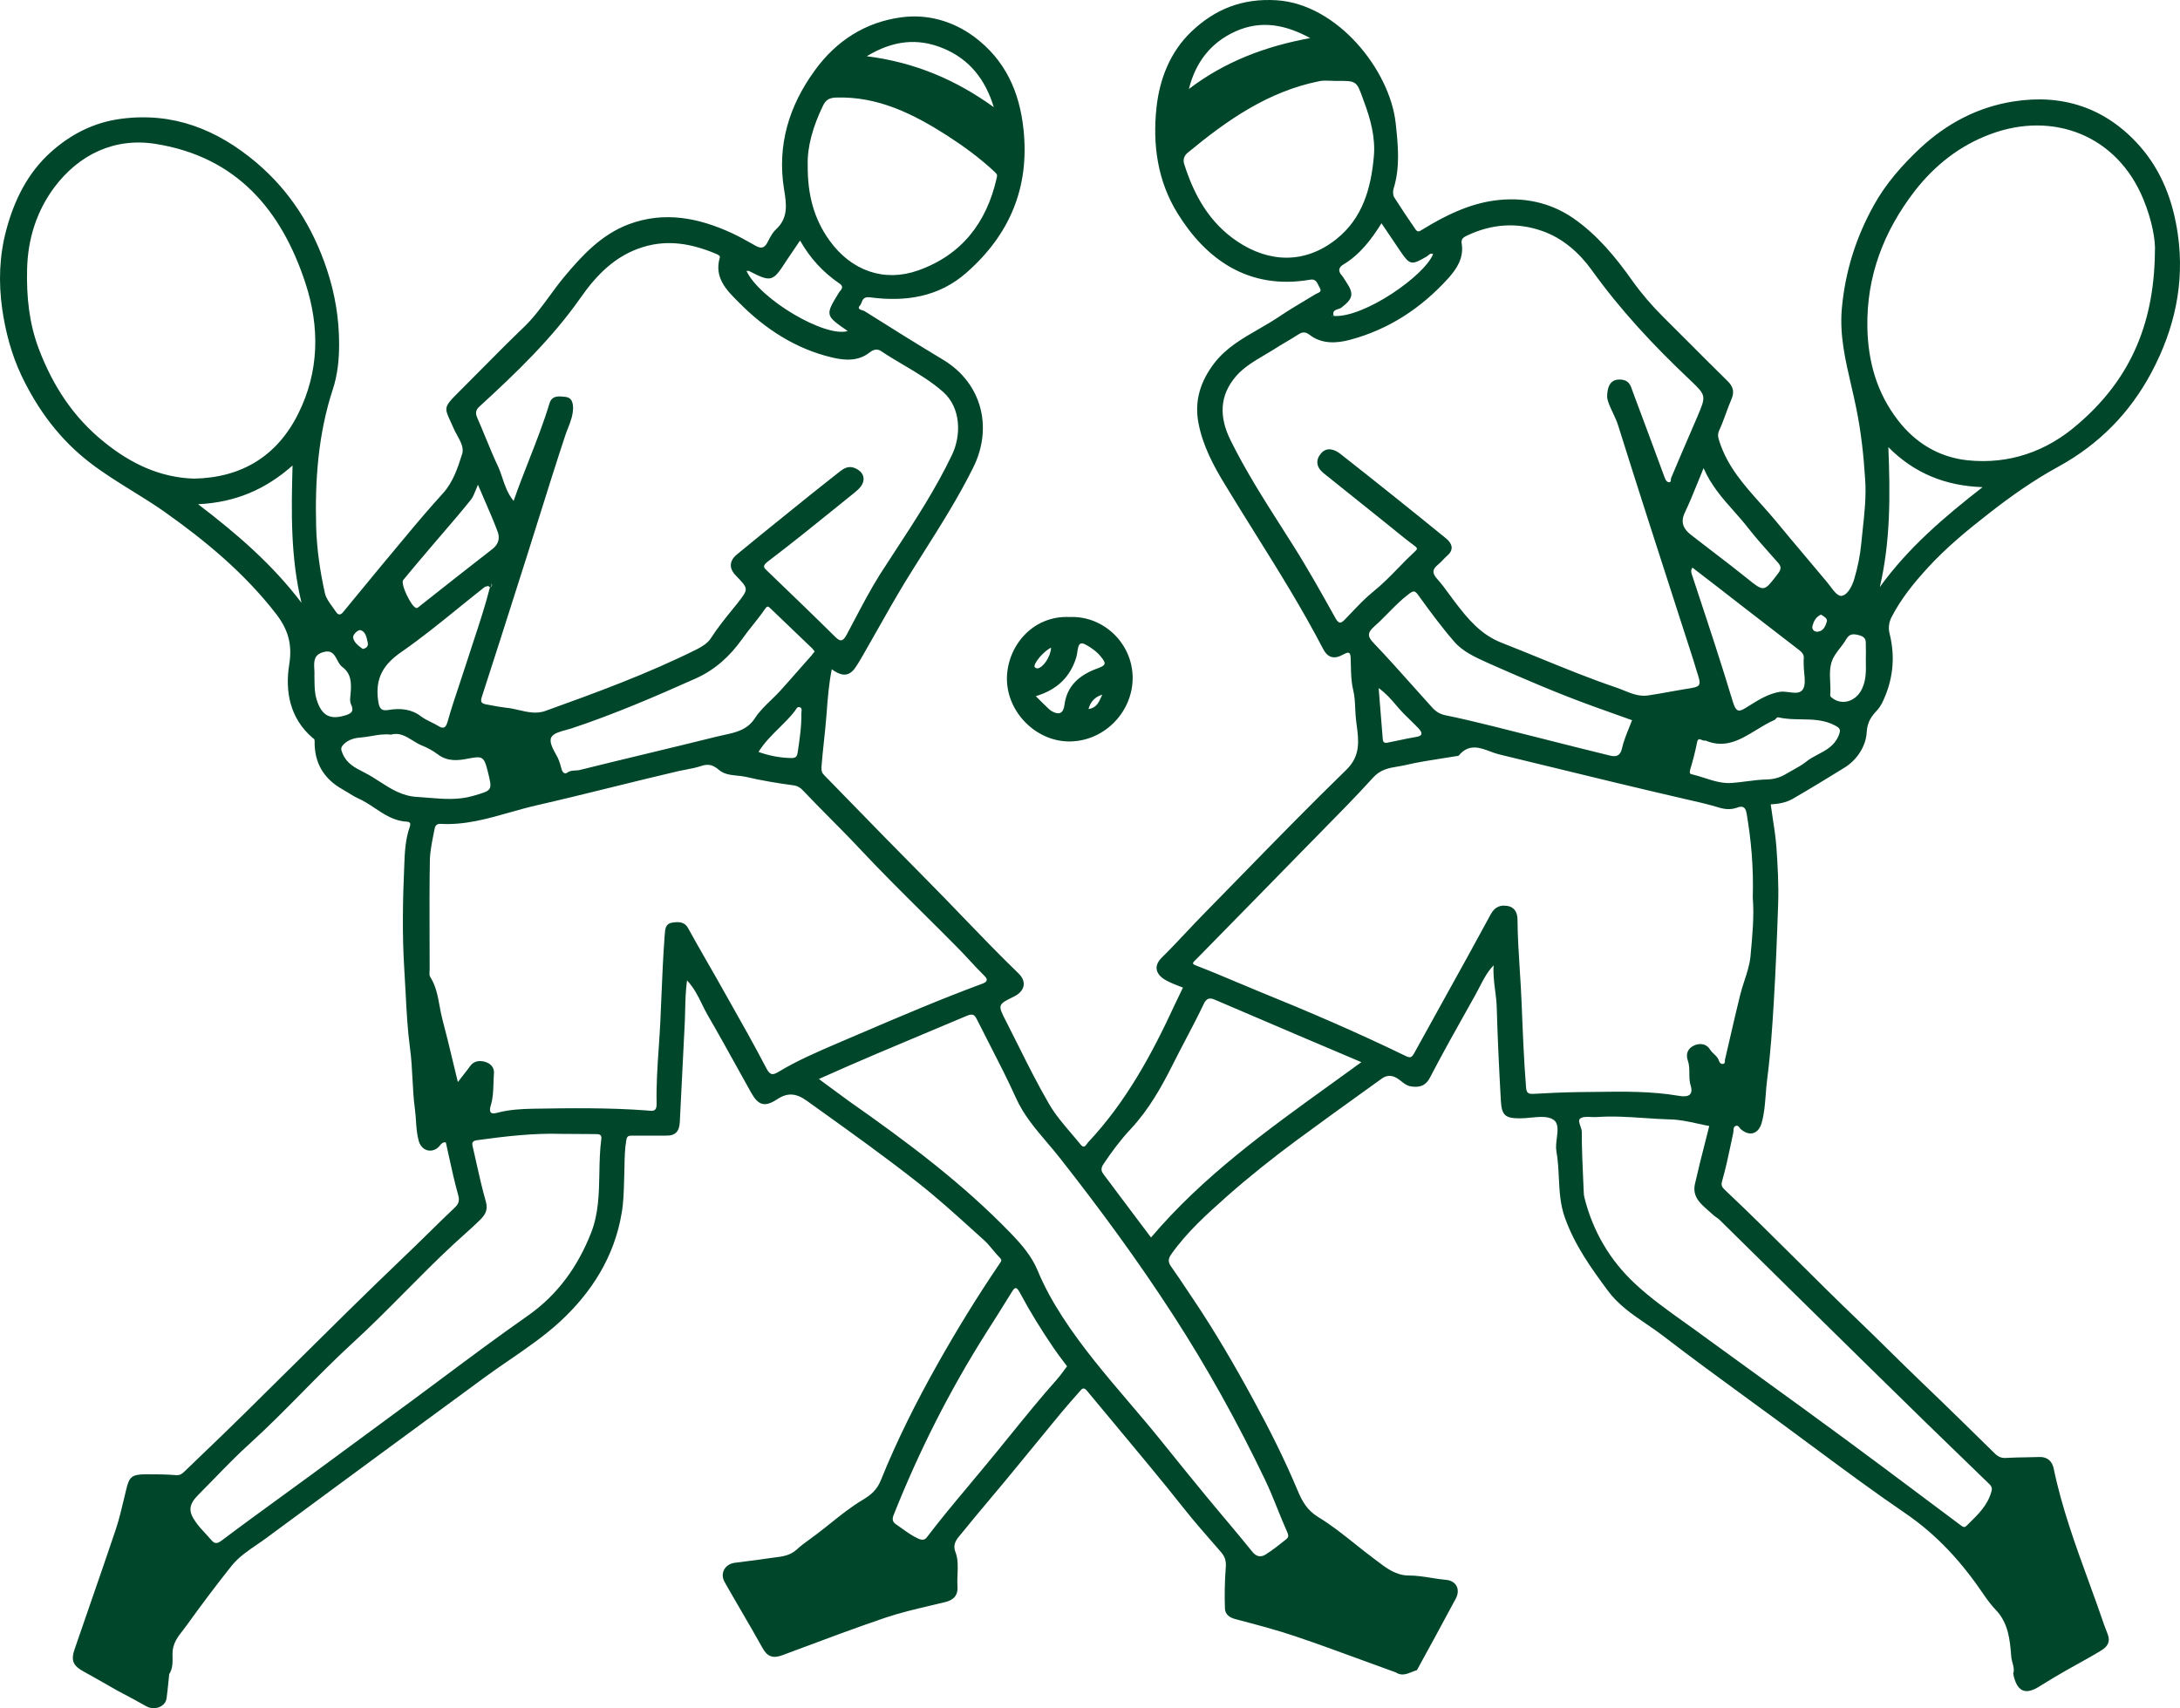<svg width="897" height="703" viewBox="0 0 897 703" fill="none" xmlns="http://www.w3.org/2000/svg">
<path fill-rule="evenodd" clip-rule="evenodd" d="M583.013 687.32C582.311 687.518 581.62 687.795 580.93 688.073C578.791 688.932 576.667 689.785 574.286 688.22C569.698 686.571 565.119 684.891 560.54 683.212C551.383 679.853 542.226 676.494 532.989 673.375C525.281 670.776 517.323 668.679 509.436 666.599L508.516 666.357C505.907 665.727 504.107 664.377 504.018 661.948C503.838 656.28 503.928 650.521 504.377 644.853C504.557 642.334 504.018 640.625 502.488 638.825C501.14 637.26 499.785 635.708 498.433 634.159L498.423 634.148C494.724 629.91 491.042 625.692 487.553 621.28C477.899 609.115 467.955 597.192 458.004 585.262L458.003 585.261L458.002 585.26L458.001 585.259L457.978 585.231C454.397 580.937 450.814 576.643 447.245 572.335C445.871 570.618 445.071 571.605 444.297 572.558C444.26 572.604 444.223 572.65 444.186 572.695C441.578 575.573 439.06 578.54 436.543 581.507L436.538 581.513C432.805 586.011 429.094 590.554 425.383 595.097C421.671 599.641 417.959 604.185 414.225 608.684C411.949 611.436 409.647 614.175 407.344 616.915L407.344 616.916L407.343 616.916L407.343 616.917C403.546 621.434 399.746 625.956 396.05 630.548C395.807 630.852 395.55 631.154 395.292 631.459C393.64 633.407 391.914 635.443 393.081 638.555C394.257 641.554 394.127 644.668 393.996 647.797C393.926 649.456 393.856 651.119 393.981 652.771C394.251 656.55 392.361 658.529 388.763 659.339C386.847 659.807 384.921 660.26 382.993 660.714L382.985 660.716C376.768 662.179 370.533 663.646 364.56 665.637C352.193 669.837 339.893 674.44 327.603 679.041L327.537 679.065C325.632 679.778 323.728 680.491 321.823 681.202C318.134 682.552 315.705 681.832 313.725 678.143C310.936 673.113 308.037 668.138 305.134 663.157C302.793 659.14 300.45 655.118 298.16 651.061C296.181 647.552 298.16 643.774 302.209 643.144C304.026 642.889 305.857 642.665 307.692 642.439L307.695 642.439L307.699 642.438L307.703 642.438L307.704 642.438L307.705 642.437L307.706 642.437C310.409 642.105 313.118 641.773 315.795 641.344C316.707 641.186 317.631 641.075 318.557 640.965C321.832 640.573 325.115 640.181 327.851 637.655C329.513 636.112 331.371 634.765 333.243 633.406L333.244 633.406L333.244 633.406L333.245 633.405C334.211 632.705 335.18 632.002 336.129 631.267C338.083 629.795 340.002 628.259 341.921 626.723C346.099 623.38 350.281 620.034 354.843 617.322C358.442 615.162 360.871 613.093 362.491 609.044C369.059 592.759 376.976 577.014 385.614 561.629C393.621 547.413 402.169 533.467 411.346 519.971C411.417 519.859 411.486 519.755 411.552 519.656C412.059 518.892 412.313 518.509 411.436 517.632C410.404 516.6 409.459 515.463 408.517 514.329C407.324 512.892 406.135 511.461 404.778 510.254C403.345 508.964 401.914 507.67 400.482 506.375C392.927 499.54 385.354 492.69 377.336 486.411C364.299 476.157 350.771 466.464 337.248 456.775C336.369 456.146 335.49 455.516 334.612 454.886C333.707 454.238 332.804 453.59 331.9 452.942C327.581 449.883 324.072 449.523 319.754 452.402C314.625 455.731 312.016 454.921 309.047 449.613C307.198 446.307 305.357 442.983 303.515 439.656C299.44 432.298 295.355 424.921 291.142 417.672C290.329 416.27 289.612 414.798 288.882 413.3C287.27 409.991 285.595 406.553 282.685 403.457C282.104 407.816 282.011 411.875 281.92 415.803V415.804C281.871 417.956 281.823 420.069 281.695 422.171C281.336 428.779 281.021 435.365 280.706 441.951L280.705 441.965L280.705 441.979C280.39 448.565 280.075 455.151 279.716 461.759C279.536 465.538 277.916 467.427 274.137 467.337H260.102C258.572 467.337 257.942 467.517 257.672 469.407C257.079 472.903 257.017 476.4 256.956 479.897V479.898C256.933 481.169 256.911 482.441 256.863 483.712C256.849 484.112 256.836 484.512 256.824 484.913C256.81 485.375 256.797 485.838 256.783 486.301L256.782 486.34C256.658 490.701 256.532 495.083 255.783 499.278C252.814 517.092 243.457 531.848 230.501 543.814C224.06 549.759 216.766 554.767 209.471 559.776L209.468 559.778C206.166 562.045 202.864 564.312 199.64 566.667C191.715 572.468 183.79 578.3 175.848 584.143L175.841 584.148L175.835 584.152C169.986 588.456 164.128 592.767 158.253 597.078C152.368 601.417 146.483 605.745 140.603 610.069L140.591 610.078C130.383 617.585 120.187 625.083 110.027 632.617C108.618 633.674 107.152 634.675 105.685 635.677C101.908 638.255 98.123 640.839 95.272 644.403C88.884 652.411 82.766 660.598 76.737 668.966C76.258 669.64 75.744 670.297 75.228 670.957L75.226 670.959C73.124 673.645 70.979 676.384 70.979 680.572C70.979 680.935 70.987 681.312 70.994 681.7C71.04 684.011 71.093 686.706 69.63 688.94C69.514 690.01 69.408 691.07 69.302 692.128C69.078 694.36 68.855 696.578 68.55 698.837C68.1 702.436 63.512 704.055 60.183 702.166C56.976 700.344 53.77 698.64 50.515 696.911L50.513 696.91C49.75 696.504 48.985 696.098 48.216 695.688C46.993 694.992 45.776 694.297 44.562 693.603L44.56 693.602L44.557 693.6C41.219 691.692 37.904 689.797 34.54 687.95C30.042 685.521 29.052 683.362 30.762 678.503C32.847 672.415 34.958 666.327 37.07 660.234L37.073 660.224C40.61 650.023 44.151 639.808 47.586 629.558C49.033 625.217 50.073 620.819 51.126 616.362C51.383 615.276 51.641 614.186 51.905 613.093C53.165 607.695 54.244 606.795 59.823 606.705H59.825C64.053 606.705 68.281 606.705 72.509 607.065C74.128 607.155 74.848 606.525 75.838 605.625C78.544 603.009 81.251 600.413 83.954 597.82L83.965 597.809L83.977 597.798L83.988 597.787C89.361 592.633 94.721 587.492 100.04 582.232C106.95 575.437 113.841 568.606 120.737 561.77C135.662 546.974 150.61 532.155 165.81 517.632C169.409 514.213 172.941 510.749 176.473 507.285C180.004 503.821 183.535 500.357 187.134 496.938C188.753 495.409 189.203 494.059 188.484 491.63C186.986 486.252 185.797 480.822 184.606 475.38C184.223 473.629 183.839 471.878 183.445 470.126C182.187 469.928 181.562 470.704 180.962 471.45L180.961 471.45C180.746 471.718 180.533 471.982 180.296 472.196C177.237 474.805 173.368 473.365 172.288 469.497C171.527 466.743 171.337 463.95 171.149 461.17V461.17C171.048 459.681 170.947 458.195 170.759 456.72C170.174 452.492 169.949 448.241 169.724 443.989L169.724 443.989C169.499 439.738 169.274 435.487 168.69 431.258C167.682 423.701 167.291 416.143 166.901 408.585C166.734 405.346 166.566 402.107 166.35 398.868C165.451 384.562 165.72 370.167 166.35 355.951C166.53 350.823 166.8 345.334 168.6 340.296C168.959 339.306 169.049 338.227 167.43 338.137C162.243 337.906 158.237 335.239 154.23 332.571L154.23 332.571C151.982 331.074 149.734 329.577 147.276 328.509C145.91 327.883 144.615 327.077 143.324 326.273L143.324 326.272C142.575 325.806 141.828 325.34 141.068 324.911C133.24 320.592 129.282 313.934 129.461 305.027C129.461 304.226 129.214 304.069 128.939 303.894C128.844 303.833 128.745 303.77 128.652 303.677C119.205 295.579 117.225 284.423 119.025 273.356C120.374 264.989 118.395 258.871 113.626 252.663C100.67 235.928 84.655 222.612 67.47 210.465C63.229 207.496 58.839 204.775 54.449 202.054L54.448 202.054C48.594 198.426 42.741 194.797 37.24 190.581C24.553 180.864 15.466 168.538 8.718 154.322C4.669 145.685 2.24 136.418 0.891 127.061C-0.639 116.174 -0.279 105.197 2.6 94.581C5.839 82.434 11.327 71.278 20.775 62.73C29.052 55.263 38.679 50.314 49.926 48.875C71.249 46.085 89.334 53.283 105.439 66.869C119.475 78.746 128.742 93.591 134.5 110.866C137.829 120.853 139.538 131.11 139.538 141.636C139.538 147.934 138.909 154.322 136.929 160.261C130.901 178.705 129.551 197.689 130.091 216.943C130.361 226.121 131.711 235.208 133.69 244.115C134.141 246.11 135.465 247.921 136.776 249.712C137.298 250.425 137.818 251.135 138.279 251.853C139.089 253.112 140.078 253.202 141.068 252.033C143.074 249.6 145.08 247.162 147.087 244.723L147.087 244.723L147.087 244.722L147.088 244.722C153.543 236.877 160.01 229.017 166.53 221.262C171.659 215.054 176.877 208.936 182.275 202.998C186.504 198.319 188.394 192.381 190.193 186.713C190.926 184.246 189.486 181.63 188.105 179.123C187.622 178.247 187.147 177.384 186.774 176.546C186.266 175.375 185.804 174.371 185.401 173.495L185.4 173.494C184.208 170.901 183.527 169.422 183.682 168.037C183.887 166.196 185.566 164.52 189.475 160.618C189.735 160.359 190.004 160.09 190.283 159.811C192.792 157.302 195.292 154.777 197.794 152.251L197.794 152.251L197.794 152.251L197.795 152.251L197.795 152.25L197.795 152.25L197.796 152.25C203.639 146.35 209.491 140.441 215.475 134.708C219.524 130.831 222.814 126.338 226.101 121.85C228 119.257 229.898 116.666 231.94 114.195C239.498 105.107 247.506 96.47 258.842 92.241C273.418 86.843 287.453 89.632 301.129 95.93C303.86 97.185 306.529 98.681 309.188 100.172C309.771 100.499 310.354 100.825 310.936 101.149C312.826 102.228 314.355 102.318 315.615 100.069C315.809 99.713 316.001 99.348 316.193 98.98L316.193 98.98C317.071 97.306 317.976 95.581 319.304 94.401C324.432 89.632 323.622 84.054 322.633 78.026C319.664 59.851 324.612 43.566 335.319 28.901C344.136 16.754 356.103 9.107 370.858 7.127C381.475 5.688 391.912 8.567 400.729 15.045C413.595 24.582 419.533 37.718 421.153 53.373C423.672 77.216 415.394 96.65 397.67 112.215C386.243 122.292 372.478 124.272 358.172 122.382C355.467 121.996 354.975 123.269 354.517 124.453C354.336 124.923 354.16 125.379 353.853 125.711C352.623 127.01 353.937 127.426 354.955 127.748C355.277 127.85 355.57 127.942 355.743 128.05C366.539 134.888 377.426 141.636 388.313 148.204C404.058 157.831 408.647 176.096 400.369 192.561C394.363 204.639 387.195 215.991 380.037 227.327L380.036 227.328L380.035 227.329L380.035 227.331C377.436 231.447 374.838 235.561 372.298 239.706C368.423 246.105 364.741 252.618 361.05 259.146L361.048 259.15C359.082 262.626 357.114 266.107 355.113 269.577C354.934 269.881 354.757 270.184 354.58 270.486L354.441 270.726L354.441 270.726C353.515 272.317 352.602 273.885 351.514 275.336C348.725 278.845 345.576 277.855 342.247 275.426C340.987 281.814 340.537 287.932 340.087 294.05C339.817 297.649 339.435 301.225 339.053 304.801V304.802V304.802V304.802C338.67 308.378 338.288 311.955 338.018 315.553C337.928 317.353 338.198 318.073 339.188 319.062C342.06 322.007 344.928 324.952 347.795 327.896C359.119 339.52 370.419 351.122 381.835 362.609C386.703 367.512 391.502 372.499 396.307 377.492L396.309 377.494L396.311 377.496C403.761 385.237 411.228 392.995 418.993 400.488C422.592 403.907 421.783 407.865 417.194 410.115L417.194 410.115L417.193 410.115L417.192 410.115C413.872 411.753 412.186 412.585 411.759 413.845C411.318 415.144 412.217 416.898 414.045 420.461C415.669 423.633 417.264 426.826 418.861 430.022L418.861 430.023L418.861 430.023L418.861 430.024C422.927 438.161 427.003 446.32 431.59 454.201C434.109 458.595 437.465 462.525 440.822 466.457C442.14 468 443.458 469.544 444.726 471.116C445.962 472.571 446.67 471.555 447.276 470.685C447.419 470.479 447.557 470.281 447.695 470.126C463.26 453.571 473.967 433.867 483.414 413.354C483.954 412.184 484.516 411.037 485.078 409.89C485.641 408.743 486.203 407.595 486.743 406.426C486.236 406.223 485.725 406.025 485.213 405.827L485.213 405.827L485.212 405.826L485.212 405.826C483.449 405.143 481.668 404.453 479.995 403.547C476.486 401.747 473.877 398.238 478.015 394.1C481.458 390.707 484.787 387.173 488.114 383.64L488.115 383.64L488.115 383.639L488.115 383.639C490.7 380.894 493.284 378.15 495.92 375.475C500.728 370.578 505.524 365.663 510.322 360.747C524.739 345.976 539.168 331.192 553.952 316.813C559.871 311.056 559.068 304.861 558.259 298.622L558.256 298.6C558.222 298.338 558.188 298.076 558.154 297.813C558.133 297.65 558.113 297.486 558.092 297.322L558.063 297.083C558.042 296.912 558.021 296.741 558.001 296.569C557.793 294.938 557.719 293.294 557.644 291.641C557.525 289.009 557.405 286.356 556.741 283.703C555.985 280.542 555.912 277.17 555.839 273.829V273.828C555.817 272.796 555.794 271.766 555.752 270.747C555.662 268.138 554.762 268.228 552.783 269.307C548.914 271.467 546.305 270.747 544.325 266.878C535.858 250.576 526.149 235.029 516.444 219.488C512.329 212.899 508.216 206.312 504.197 199.669C499.339 191.751 494.93 183.474 493.131 174.116C491.331 164.669 494.121 156.662 499.699 149.374C504.555 143.113 511.18 139.301 517.802 135.492L517.803 135.491C520.506 133.936 523.209 132.381 525.791 130.66C529.74 127.98 533.855 125.521 537.962 123.067L537.966 123.065L537.97 123.063C539.101 122.387 540.23 121.712 541.356 121.033C541.568 120.909 541.804 120.803 542.038 120.698C542.996 120.266 543.916 119.852 542.976 118.333C542.801 118.037 542.647 117.717 542.493 117.397L542.493 117.396C541.852 116.065 541.21 114.732 539.107 115.094C513.645 119.503 496.1 106.547 484.493 87.743C476.216 74.337 474.237 59.401 475.856 44.286C477.116 32.59 481.434 21.433 490.162 13.066C499.789 3.888 510.945 -0.79 525.341 0.109C550.353 1.729 571.947 28.901 574.286 50.764C575.276 59.851 576.176 68.849 573.386 77.756C573.116 78.746 573.117 80.275 573.656 81.175C576.445 85.583 579.415 89.992 582.384 94.311C583.305 95.693 584.03 95.24 585.006 94.63C585.173 94.525 585.348 94.416 585.533 94.311C594.62 88.732 604.337 83.964 614.864 82.524C626.2 80.995 637.357 82.974 647.254 89.722C657.241 96.65 664.799 105.827 671.727 115.634C675.505 120.943 679.734 125.801 684.323 130.39C688.095 134.124 691.851 137.89 695.612 141.662L695.615 141.665L695.618 141.668L695.628 141.678L695.631 141.681L695.631 141.682L695.632 141.683C700.654 146.72 705.685 151.765 710.775 156.752C713.204 159.091 713.744 161.34 712.394 164.399C711.573 166.287 710.865 168.231 710.158 170.172C709.315 172.485 708.473 174.794 707.446 176.996C706.575 178.823 706.968 180.061 707.483 181.687L707.536 181.854C710.878 192.091 717.724 199.74 724.569 207.389C726.568 209.622 728.567 211.856 730.479 214.154C734.538 219.099 738.658 223.983 742.786 228.877C745.794 232.443 748.806 236.014 751.802 239.617C752.221 240.115 752.654 240.69 753.095 241.276C754.645 243.334 756.31 245.545 757.92 245.195C760.44 244.655 762.239 240.876 763.049 237.997C764.398 233.408 765.388 228.55 765.838 223.781C766.027 221.719 766.251 219.661 766.475 217.605L766.476 217.6L766.476 217.596L766.476 217.592C767.209 210.863 767.94 204.149 767.457 197.329C766.828 187.342 765.748 177.355 763.678 167.458C763.059 164.403 762.354 161.366 761.65 158.331C759.286 148.144 756.929 137.986 757.83 127.241C759.18 111.945 763.589 97.82 771.056 84.414C776.005 75.507 782.663 67.949 790.041 61.021C800.927 50.854 813.703 44.106 828.369 41.767C848.703 38.528 866.427 44.376 880.283 59.941C889.46 70.288 894.139 82.704 896.118 96.47C898.997 116.714 894.679 135.518 885.321 153.153C876.504 169.798 863.728 182.844 846.993 192.021C836.916 197.509 827.469 204.167 818.382 211.275C809.475 218.203 800.747 225.401 793.1 233.768C787.521 239.886 782.303 246.275 778.434 253.742C777.174 256.082 776.904 258.511 777.534 260.85C779.964 270.747 778.884 280.194 774.385 289.371C773.845 290.361 773.216 291.351 772.496 292.161C770.067 294.77 768.357 296.929 768.087 301.338C767.817 306.736 764.398 312.494 759.09 315.823C751.982 320.232 744.874 324.551 737.586 328.779C734.887 330.309 731.738 330.849 728.589 331.029C728.849 332.937 729.137 334.817 729.424 336.685C730.028 340.628 730.623 344.514 730.928 348.483C731.468 356.311 731.918 364.139 731.648 372.056C731.198 385.552 730.659 399.048 729.849 412.544C729.219 423.071 728.499 433.598 727.15 444.034C726.872 446.131 726.711 448.238 726.55 450.342L726.55 450.345C726.241 454.378 725.934 458.397 724.81 462.299C723.461 466.707 719.862 467.697 716.443 464.818C716.225 464.655 716.04 464.409 715.853 464.16C715.423 463.588 714.982 463.002 714.104 463.378C713.318 463.771 713.295 464.498 713.271 465.246V465.247C713.262 465.526 713.253 465.809 713.204 466.078C712.891 467.524 712.587 468.97 712.283 470.415L712.283 470.417C711.187 475.625 710.094 480.821 708.615 485.962C708.075 487.851 708.525 488.481 709.605 489.561C719.673 499.045 729.478 508.792 739.29 518.547L739.293 518.549L739.295 518.551L739.297 518.554C747.634 526.841 755.976 535.134 764.488 543.274C768.852 547.458 773.171 551.709 777.489 555.96L777.497 555.967C781.813 560.216 786.129 564.465 790.49 568.646C800.747 578.453 810.824 588.35 820.901 598.247C822.431 599.777 823.96 600.137 825.94 599.957C828.46 599.803 830.951 599.766 833.446 599.729C835.315 599.702 837.187 599.674 839.076 599.597C842.405 599.417 844.474 601.486 845.014 604.276C848.332 620.337 853.924 635.703 859.515 651.063L859.52 651.076L859.525 651.09C860.602 654.048 861.678 657.006 862.738 659.969C863.327 661.561 863.876 663.167 864.425 664.777C865.304 667.349 866.185 669.929 867.237 672.475C868.497 675.714 867.057 677.693 864.718 679.133C861.467 681.134 858.172 682.96 854.864 684.795L854.86 684.797L854.855 684.8C853.406 685.604 851.954 686.409 850.502 687.23C846.723 689.39 843.034 691.549 839.345 693.888C833.227 697.847 829.808 696.048 828.369 688.76C828.87 687.202 828.476 685.747 828.081 684.289C827.837 683.39 827.593 682.489 827.559 681.562C827.019 674.814 826.389 667.976 821.261 662.578C819.372 660.598 817.752 658.439 816.223 656.19C807.405 643.144 797.148 631.717 783.922 622.72C771.069 613.95 758.565 604.683 746.038 595.399L746.036 595.397L746.033 595.395C741.725 592.202 737.415 589.008 733.088 585.831C728.803 582.683 724.506 579.547 720.208 576.41L720.17 576.382L720.161 576.376C708.139 567.603 696.109 558.824 684.323 549.752C682.103 548.049 679.779 546.464 677.452 544.876C671.667 540.929 665.858 536.966 661.56 531.128C654.632 521.771 647.884 512.324 643.925 501.167C641.958 495.758 641.683 490.184 641.408 484.604V484.603C641.23 480.995 641.052 477.384 640.416 473.815C640.112 472.127 640.353 470.198 640.587 468.323C640.977 465.202 641.349 462.231 639.156 460.769C636.887 459.256 633.336 459.598 629.805 459.939C628.296 460.084 626.791 460.229 625.391 460.229C619.452 460.229 617.923 459.06 617.563 453.122C616.843 440.255 616.213 427.299 615.853 414.433C615.781 412.099 615.486 409.795 615.191 407.49C614.759 404.109 614.326 400.726 614.594 397.249C612.014 399.894 610.407 403.027 608.807 406.144L608.806 406.147C608.23 407.269 607.655 408.389 607.036 409.485C606.152 411.064 605.266 412.643 604.38 414.223C598.953 423.893 593.516 433.582 588.412 443.405C586.432 447.273 583.463 447.633 580.134 447.003C578.852 446.733 577.722 445.856 576.592 444.979C576.215 444.687 575.838 444.394 575.456 444.124C573.296 442.595 571.047 442.145 568.708 443.764C566.706 445.205 564.701 446.646 562.696 448.088L562.618 448.143L562.54 448.199L562.531 448.206C552.693 455.277 542.824 462.371 533.079 469.587C523.362 476.784 514.004 484.252 504.917 492.26L504.846 492.323C496.593 499.679 488.434 506.952 481.974 516.102C480.625 517.992 480.535 519.341 481.884 521.231C483.921 524.083 485.846 526.973 487.779 529.876L487.78 529.877L487.782 529.881L487.785 529.884L487.787 529.888C488.839 531.468 489.894 533.053 490.971 534.637C499.969 548.043 508.156 562.078 515.804 576.204C522.372 588.26 528.58 600.587 533.888 613.273C535.778 617.771 537.757 621.46 542.436 624.339C547.728 627.527 552.578 631.398 557.443 635.28C559.856 637.206 562.273 639.135 564.749 640.984C565.362 641.438 565.971 641.905 566.583 642.373L566.586 642.375L566.586 642.376C570.46 645.343 574.401 648.362 579.684 648.362C582.822 648.362 585.894 648.85 588.961 649.337L588.961 649.337C590.995 649.66 593.025 649.982 595.07 650.162C598.939 650.522 600.828 653.671 599.299 657.269C599.029 657.899 598.669 658.529 598.309 659.159C593.18 668.696 588.142 678.053 583.013 687.32ZM548.824 130.03C561.33 130.84 586.253 113.385 589.671 104.568C588.791 104.094 588.165 104.639 587.603 105.13L587.602 105.13L587.602 105.131C587.417 105.291 587.24 105.446 587.062 105.557C580.674 109.246 580.134 109.156 576.086 103.218C574.764 101.211 573.416 99.231 572.027 97.191L572.02 97.181L572.018 97.178C570.856 95.472 569.666 93.723 568.438 91.882C564.119 98.809 559.441 104.838 552.693 108.886C550.893 109.966 550.443 111.496 552.063 113.295C552.518 113.807 552.902 114.428 553.282 115.043C553.502 115.399 553.721 115.754 553.952 116.084C557.281 121.033 556.651 123.012 551.793 126.701C551.533 126.89 551.131 127.017 550.699 127.153C549.498 127.532 548.063 127.985 548.796 130.043L548.824 130.03ZM548.284 130.03C548.265 130.108 548.245 130.186 548.211 130.264L548.105 130.3L548.104 130.3C548.149 130.21 548.172 130.12 548.194 130.03C548.217 129.94 548.239 129.85 548.284 129.76C548.308 129.772 548.332 129.785 548.355 129.8C548.322 129.877 548.303 129.953 548.284 130.03ZM200.9 241.146C200.72 241.206 200.52 241.246 200.32 241.286C199.92 241.366 199.52 241.446 199.28 241.686C195.736 244.47 192.237 247.308 188.739 250.143C181.049 256.377 173.373 262.6 165.271 268.228C157.803 273.356 154.384 278.935 155.554 288.022C156.003 291.531 156.723 292.7 159.962 292.161C164.731 291.351 169.319 291.801 173.188 294.77C174.514 295.778 175.935 296.473 177.356 297.169L177.357 297.169L177.357 297.169C178.346 297.653 179.336 298.138 180.296 298.729C182.185 299.898 183.355 299.898 184.165 297.019C185.562 292.012 187.223 287.043 188.88 282.087C189.783 279.384 190.685 276.685 191.543 273.986C192.562 270.768 193.62 267.567 194.679 264.367L194.68 264.365L194.68 264.362L194.681 264.36L194.681 264.36C197.173 256.825 199.662 249.299 201.62 241.596C202.429 241.506 202.699 240.876 202.249 240.426C202.066 240.304 201.915 240.26 201.787 240.269C201.873 240.276 201.966 240.323 202.069 240.426C202.519 240.876 202.249 241.506 201.44 241.596C201.26 241.416 201.08 241.236 200.9 241.146ZM200.9 241.146C201.01 241.063 201.112 240.913 201.216 240.76C201.315 240.613 201.417 240.463 201.529 240.368C201.391 240.47 201.284 240.635 201.182 240.792C201.09 240.934 201.002 241.069 200.9 241.146ZM661.29 163.5C661.29 157.741 663.539 155.672 667.678 156.302C670.351 156.733 671.04 158.817 671.727 160.89C671.757 160.98 671.786 161.07 671.816 161.16C676.225 172.947 680.634 184.733 684.952 196.52C685.312 197.419 685.672 198.229 686.482 198.409C687.458 198.592 687.483 198.031 687.51 197.426C687.522 197.139 687.536 196.841 687.652 196.61C690.343 190.192 693.087 183.828 695.843 177.435L695.857 177.404L695.857 177.403L695.861 177.394C696.693 175.465 697.526 173.534 698.358 171.597C702.098 162.814 702.055 162.772 695.629 156.604L695.218 156.209L694.939 155.942C680.274 142.086 666.598 127.421 654.812 110.956C649.773 104.028 643.115 98.09 634.748 95.121C624.401 91.432 614.054 92.061 603.887 96.83C601.908 97.73 601.098 98.45 601.458 100.339C602.358 106.187 599.388 110.686 595.88 114.555C584.813 126.791 571.407 135.608 555.482 139.837C550.173 141.276 543.875 141.726 538.837 137.768C537.127 136.508 535.958 136.508 534.158 137.678C532.494 138.757 530.784 139.769 529.075 140.782L529.074 140.782C527.365 141.794 525.656 142.806 523.991 143.886C522.779 144.646 521.537 145.379 520.295 146.112C516.1 148.588 511.889 151.073 508.696 154.682C501.678 162.78 501.588 171.597 506.357 181.224C512.557 193.774 519.998 205.456 527.443 217.145C528.965 219.534 530.487 221.924 531.999 224.321C538.207 234.128 543.875 244.295 549.544 254.462C550.893 256.801 551.703 256.621 553.323 255.002C554.265 254.037 555.196 253.056 556.128 252.073L556.129 252.072L556.129 252.072C558.936 249.113 561.755 246.141 564.929 243.575C568.738 240.528 572.12 237.052 575.491 233.587L575.492 233.586L575.493 233.586L575.493 233.586C577.695 231.322 579.893 229.063 582.204 226.93C582.267 226.867 582.33 226.806 582.392 226.746C583.033 226.127 583.509 225.666 582.114 224.681C579.08 222.436 576.169 220.068 573.242 217.688L573.242 217.687L573.241 217.687L573.24 217.686C571.828 216.538 570.412 215.386 568.978 214.244C564.884 210.96 560.813 207.699 556.741 204.437C552.67 201.176 548.599 197.914 544.505 194.63C541.536 192.201 541.266 189.232 543.605 186.533C545.945 183.833 549.094 184.913 551.433 186.713C566.099 198.229 580.584 209.836 595.07 221.622C597.229 223.421 598.579 226.031 595.52 228.64C594.896 229.181 594.33 229.779 593.768 230.373L593.767 230.374C593.114 231.064 592.466 231.748 591.741 232.329C589.402 234.218 589.132 235.748 591.291 238.177C593.105 240.166 594.69 242.346 596.27 244.518C597.12 245.686 597.968 246.851 598.849 247.984C604.067 254.822 609.375 261.21 617.923 264.539C623.141 266.578 628.33 268.698 633.518 270.817C643.895 275.056 654.272 279.294 664.889 282.893C666.006 283.266 667.106 283.711 668.204 284.155C671.346 285.426 674.467 286.689 677.935 286.222C680.92 285.803 683.875 285.262 686.818 284.724L686.819 284.723L686.82 284.723L686.82 284.723L686.821 284.723L686.822 284.723L686.823 284.723C688.933 284.336 691.036 283.951 693.14 283.613L693.398 283.574C696.777 283.061 698.482 282.802 699.076 281.85C699.682 280.88 699.133 279.189 698.025 275.776L697.998 275.696C697.773 275.021 697.571 274.323 697.369 273.626C697.166 272.928 696.964 272.231 696.739 271.557C694.315 264.031 691.885 256.51 689.457 248.992L689.455 248.985C681.52 224.418 673.594 199.878 665.878 175.286C665.282 173.337 664.404 171.476 663.571 169.711L663.57 169.71C662.52 167.482 661.541 165.407 661.29 163.5ZM211.337 206.147C213.35 200.368 215.533 194.791 217.687 189.286C220.733 181.505 223.721 173.87 226.092 166.019C227.05 162.71 229.946 163.025 232.415 163.293L232.66 163.32C235.089 163.59 235.719 165.389 235.809 167.728C235.809 170.837 234.737 173.572 233.667 176.304C233.25 177.368 232.833 178.431 232.48 179.515C228.73 190.887 225.149 202.301 221.563 213.729L221.562 213.73C219.9 219.028 218.236 224.329 216.555 229.63C215.022 234.433 213.496 239.231 211.97 244.025L211.968 244.031L211.966 244.037C207.493 258.093 203.032 272.113 198.47 286.132C197.661 288.562 197.481 289.551 200.72 290.001C201.089 290.07 201.465 290.14 201.845 290.211C203.964 290.609 206.218 291.032 208.277 291.261C210.042 291.41 211.796 291.818 213.554 292.227C217.084 293.048 220.628 293.872 224.293 292.61C245.526 284.963 266.67 277.225 286.824 267.148C289.073 265.979 291.232 264.629 292.492 262.65C295.275 258.32 298.523 254.323 301.779 250.316C302.313 249.66 302.847 249.003 303.379 248.344L303.602 248.056C308.059 242.317 308.06 242.316 302.749 236.827C299.87 233.858 300.05 230.799 303.199 228.19C304.862 226.841 306.526 225.47 308.189 224.099L308.192 224.096L308.198 224.091L308.2 224.09C309.862 222.72 311.524 221.35 313.186 220.003C316.174 217.596 319.156 215.183 322.136 212.771L322.137 212.77C329.744 206.613 337.343 200.462 345.036 194.45C346.745 193.101 348.725 191.571 351.334 192.471C353.313 193.191 355.023 194.54 355.293 196.52C355.634 199.423 353.383 201.273 351.383 202.915C351.276 203.003 351.169 203.091 351.064 203.178C348.974 204.863 346.886 206.551 344.799 208.239L344.797 208.241C335.296 215.924 325.801 223.603 316.065 230.979C313.522 232.886 314.278 233.6 315.543 234.795C315.71 234.953 315.886 235.119 316.065 235.298C325.332 244.205 334.599 253.112 343.686 262.11C346.026 264.449 347.015 263.639 348.365 261.21C349.49 259.118 350.597 257.015 351.705 254.912L351.706 254.911C355.029 248.602 358.352 242.293 362.131 236.288C364.147 233.149 366.188 230.027 368.227 226.907C376.654 214.015 385.067 201.143 391.732 187.162C395.511 179.245 395.511 167.998 388.133 161.34C383.112 156.904 377.41 153.527 371.714 150.155C368.631 148.33 365.55 146.506 362.581 144.515C360.781 143.256 359.072 144.066 357.812 145.055C353.043 148.834 347.375 148.294 342.427 147.125C327.491 143.616 314.895 135.428 304.188 124.632C304.039 124.483 303.89 124.333 303.739 124.183C298.99 119.444 293.739 114.205 296.181 106.007C296.433 105.249 295.425 104.807 294.631 104.458C294.577 104.434 294.523 104.411 294.471 104.388C284.754 100.339 274.947 98.45 264.51 101.688C253.084 105.197 245.256 113.385 238.868 122.562C226.992 139.477 212.326 153.513 197.301 167.279C195.861 168.538 195.501 169.888 196.311 171.777C197.518 174.519 198.665 177.306 199.813 180.096C201.49 184.17 203.169 188.249 205.038 192.201C205.694 193.632 206.202 195.152 206.722 196.708C207.771 199.849 208.87 203.139 211.337 206.147ZM721.211 369.537C721.571 357.121 720.582 345.964 718.692 334.808C718.152 331.479 716.443 331.748 714.733 332.378C712.124 333.278 709.785 333.098 707.176 332.288C702.649 330.922 698.041 329.88 693.506 328.854L692.78 328.689C674.008 324.363 655.236 319.789 636.5 315.225L636.496 315.224L636.492 315.223L636.488 315.222L636.485 315.221L636.482 315.221L636.479 315.22C629.898 313.617 623.323 312.015 616.753 310.425C615.592 310.145 614.391 309.695 613.166 309.237C608.888 307.636 604.325 305.928 600.198 310.965C600.09 311.073 599.916 311.084 599.736 311.095C599.617 311.102 599.496 311.109 599.388 311.145C597.457 311.467 595.519 311.768 593.58 312.07C588.472 312.864 583.356 313.66 578.335 314.834C577.291 315.084 576.227 315.262 575.161 315.44C571.634 316.03 568.08 316.625 565.109 319.872C558.219 327.477 551.048 334.752 543.867 342.039C541.107 344.839 538.345 347.64 535.598 350.463C521.292 365.128 506.987 379.704 492.681 394.279L491.781 395.179C490.278 396.594 490.774 396.792 492.499 397.482L492.591 397.518C497.924 399.561 503.186 401.783 508.444 404.002L508.445 404.003L508.446 404.003L508.447 404.004C511.526 405.303 514.603 406.603 517.693 407.865C538.117 416.143 558.451 424.87 578.245 434.497C580.134 435.397 580.764 435.397 581.844 433.508C585.818 426.273 589.817 419.064 593.814 411.861L593.824 411.842L593.84 411.814C600.421 399.953 606.992 388.109 613.424 376.195C615.224 372.956 617.563 372.326 620.532 372.866C623.321 373.406 624.401 375.835 624.401 378.354C624.455 385.311 624.897 392.235 625.339 399.165C625.634 403.798 625.93 408.434 626.11 413.084C626.56 424.51 627.01 435.937 627.91 447.363C628.09 449.793 628.81 450.242 630.969 450.152C637.087 449.793 643.205 449.523 649.323 449.433C651.69 449.417 654.056 449.384 656.422 449.35H656.423C667.91 449.186 679.386 449.022 690.801 450.962C693.86 451.502 697.009 451.232 695.659 446.733C695.131 445.06 695.12 443.321 695.109 441.613C695.098 439.832 695.087 438.084 694.49 436.477C693.41 433.328 694.849 431.348 696.829 430.358C698.988 429.279 701.957 429.189 703.667 431.978C704.09 432.648 704.666 433.194 705.242 433.74C706.134 434.587 707.027 435.434 707.356 436.747C707.536 437.286 708.165 438.006 709.065 437.826C709.754 437.638 709.745 437.146 709.737 436.652C709.734 436.435 709.73 436.218 709.785 436.027C710.475 433.087 711.155 430.136 711.835 427.186C713.194 421.289 714.554 415.392 715.993 409.575C716.481 407.552 717.132 405.556 717.782 403.561L717.783 403.56C718.81 400.409 719.836 397.26 720.222 394.01L720.252 393.687C721.051 385.162 721.833 376.823 721.211 369.537ZM190.267 442.891L190.273 442.883L190.274 442.882L190.277 442.878C191.515 441.296 192.539 439.987 193.522 438.636C195.141 436.387 197.661 436.387 199.73 437.016C201.71 437.646 203.509 439.176 203.239 441.875C203.128 443.203 203.086 444.548 203.043 445.891V445.892C202.947 448.918 202.852 451.937 201.979 454.741C200.68 458.986 203.218 458.309 204.934 457.852C205 457.834 205.065 457.817 205.128 457.8C209.807 456.631 214.576 456.361 219.254 456.271C234.909 456.001 250.565 455.821 266.22 456.99C266.315 456.999 266.411 457.01 266.507 457.02C266.559 457.026 266.61 457.032 266.662 457.038L266.773 457.051L266.777 457.052C268.509 457.254 270.26 457.458 270.179 454.291C269.995 446.593 270.517 438.937 271.04 431.266L271.04 431.263C271.288 427.638 271.535 424.009 271.708 420.372C271.843 417.402 271.967 414.433 272.091 411.464C272.462 402.556 272.833 393.649 273.508 384.742L273.523 384.536C273.695 382.272 273.857 380.141 276.477 379.704C278.996 379.344 281.605 379.074 283.225 382.133C285.684 386.631 288.223 391.049 290.761 395.467L290.763 395.469C292.032 397.679 293.302 399.888 294.561 402.107C296.218 405.059 297.885 408.007 299.552 410.955L299.558 410.966L299.564 410.977L299.571 410.988C304.96 420.517 310.355 430.057 315.435 439.806C317.054 442.865 318.314 442.235 320.383 441.065C328.088 436.425 336.304 432.892 344.451 429.389L345.126 429.099C347.817 427.951 350.506 426.8 353.195 425.648L353.212 425.641L353.254 425.623C370.145 418.391 387.024 411.164 404.238 404.806C405.857 404.176 406.937 403.367 404.958 401.477C402.889 399.457 400.924 397.334 398.965 395.217L398.964 395.217L398.964 395.217L398.964 395.216L398.963 395.216C397.259 393.375 395.559 391.539 393.801 389.781C389.194 385.111 384.533 380.485 379.87 375.857L379.868 375.855L379.867 375.854L379.865 375.852L379.864 375.851C371.053 367.105 362.235 358.353 353.763 349.293C349.785 345.031 345.683 340.894 341.574 336.75L341.574 336.75L341.573 336.749L341.572 336.748C337.874 333.019 334.172 329.285 330.55 325.45C329.471 324.281 328.391 323.471 326.591 323.201C319.934 322.301 313.366 321.222 306.888 319.692C305.756 319.444 304.566 319.322 303.373 319.201C300.677 318.926 297.969 318.65 295.911 316.903C293.482 314.834 291.592 314.204 288.623 315.194C286.413 315.93 284.103 316.368 281.804 316.803C281.015 316.953 280.228 317.102 279.446 317.263C270.299 319.393 261.191 321.639 252.086 323.885L252.083 323.886C241.575 326.478 231.07 329.068 220.514 331.479C216.888 332.309 213.291 333.331 209.69 334.353C200.423 336.983 191.135 339.619 181.286 339.036C179.306 338.946 178.946 340.296 178.766 341.376C178.632 342.08 178.492 342.785 178.352 343.49C177.652 347.014 176.952 350.538 176.877 354.062C176.684 364.729 176.721 375.397 176.758 386.064V386.066C176.772 390.333 176.787 394.601 176.787 398.868C176.787 399.133 176.768 399.416 176.748 399.706L176.748 399.706C176.694 400.499 176.637 401.334 176.967 401.927C179.352 405.63 180.117 409.815 180.881 413.992C181.212 415.803 181.543 417.613 182.005 419.382C183.544 425.105 184.914 430.829 186.346 436.811L186.347 436.814L186.348 436.816L186.348 436.818C187.009 439.58 187.683 442.396 188.394 445.294C189.067 444.424 189.679 443.643 190.246 442.918L190.267 442.891ZM886.671 103.848C887.031 98.989 885.411 90.442 881.992 82.164C871.196 55.623 844.744 45.636 819.102 55.173C806.416 59.851 796.069 68.039 787.881 78.566C775.195 95.031 767.997 113.475 768.357 134.708C768.627 148.924 772.316 161.79 780.953 172.947C788.061 182.214 797.778 188.152 809.475 189.412C826.659 191.211 842.135 185.813 855.001 174.566C875.245 157.202 886.311 135.068 886.671 103.848ZM79.797 196.969C99.501 196.61 114.076 187.612 122.714 170.248C131.351 152.973 131.621 134.618 125.683 116.534C115.786 86.303 97.251 64.53 64.051 59.221C47.136 56.522 32.561 63.54 22.394 77.036C15.016 86.933 11.417 98.45 11.148 110.866C10.878 122.022 11.957 132.909 15.916 143.436C21.674 158.641 30.132 171.777 42.998 182.034C53.794 190.761 65.761 196.52 79.797 196.969ZM336.938 444.034C338.512 445.191 340.04 446.324 341.543 447.439L341.546 447.441C344.251 449.447 346.874 451.393 349.535 453.302C373.017 469.767 395.96 486.861 415.934 507.555C420.343 512.144 424.482 516.912 426.911 522.76C429.7 529.508 433.209 535.806 437.168 541.925C445.323 554.522 455.001 565.885 464.671 577.238C469.297 582.669 473.921 588.098 478.375 593.659C484.583 601.396 490.792 609.044 497.09 616.692C499.367 619.445 501.669 622.184 503.973 624.926L503.975 624.928C507.77 629.444 511.569 633.965 515.264 638.555C516.884 640.625 518.773 640.984 520.752 639.725C523.631 637.926 526.33 635.766 529.029 633.607L529.03 633.607C529.84 632.977 530.469 632.347 529.75 630.728C528.328 627.569 527.029 624.342 525.728 621.113C524.065 616.984 522.401 612.853 520.482 608.864C509.326 585.561 496.82 562.978 482.784 541.295C468.298 518.892 452.553 497.478 436.088 476.514C434.402 474.371 432.632 472.291 430.861 470.211L430.861 470.21C426.017 464.52 421.166 458.821 418.004 451.772C414.664 444.35 410.941 437.098 407.216 429.841C405.522 426.541 403.828 423.24 402.168 419.922L402.098 419.779C401.239 418.057 400.657 416.891 398.03 417.942C393.176 419.992 388.312 422.031 383.44 424.073L383.438 424.074L383.437 424.074L383.435 424.075C367.989 430.55 352.464 437.058 336.938 444.034ZM703.307 463.378C701.698 463.083 700.097 462.732 698.501 462.383C694.744 461.559 691.018 460.742 687.292 460.679C683.746 460.584 680.211 460.344 676.679 460.105C670.175 459.664 663.682 459.223 657.151 459.69C656.369 459.75 655.536 459.709 654.71 459.669C653.067 459.589 651.451 459.511 650.313 460.229C649.363 460.844 649.801 462.083 650.27 463.408C650.556 464.217 650.853 465.058 650.853 465.808C650.853 472.706 651.165 479.605 651.478 486.504C651.54 487.883 651.603 489.261 651.663 490.64C651.663 491.36 651.753 492.08 651.933 492.799C655.352 506.565 662.369 518.532 672.536 528.069C678.914 534.052 686.156 539.218 693.386 544.376L693.388 544.377C696.051 546.276 698.712 548.175 701.327 550.112C708.641 555.444 715.968 560.75 723.294 566.054C735.252 574.713 747.206 583.369 759.09 592.129C769.767 599.987 780.364 607.925 790.961 615.862C796.259 619.831 801.557 623.8 806.865 627.758C806.91 627.788 806.954 627.818 806.997 627.848L807.09 627.912L807.099 627.918C807.786 628.391 808.304 628.749 809.115 627.938C809.412 627.647 809.711 627.357 810.009 627.067C813.95 623.233 817.866 619.423 819.372 613.903C819.641 613.003 819.821 612.013 818.652 610.844C800.837 593.659 783.203 576.474 765.568 559.109C746.251 540.152 727.023 521.194 707.796 502.236L707.795 502.235L707.795 502.235L707.794 502.234L707.716 502.157C707.254 501.695 706.697 501.304 706.156 500.924C705.641 500.563 705.141 500.212 704.746 499.817C704.141 499.242 703.497 498.68 702.85 498.116L702.848 498.115C699.553 495.243 696.18 492.305 697.459 487.041C698.743 481.327 700.164 475.75 701.593 470.147L701.594 470.141C702.167 467.895 702.74 465.644 703.307 463.378ZM230.861 466.617C219.704 466.258 208.008 467.607 196.221 469.227C193.951 469.551 194.238 470.752 194.515 471.908C194.545 472.035 194.575 472.161 194.602 472.286C195.006 474.054 195.401 475.822 195.795 477.588C197.066 483.28 198.331 488.947 199.91 494.509C200.81 497.748 199.82 499.637 197.841 501.707C195.489 504.058 193.028 506.263 190.574 508.462L190.571 508.465L190.567 508.468L190.566 508.47C189.173 509.718 187.782 510.964 186.414 512.234C179.695 518.485 173.236 524.999 166.773 531.517L166.772 531.518C159.563 538.788 152.347 546.065 144.757 552.991C137.784 559.397 131.128 566.141 124.471 572.886C117.385 580.065 110.299 587.245 102.83 594.019C97.798 598.56 93.059 603.435 88.328 608.303L88.328 608.303L88.327 608.304C86.121 610.573 83.917 612.841 81.686 615.072C77.727 619.031 77.277 621.82 80.516 626.319C81.682 628.009 83.074 629.51 84.472 631.018L84.473 631.019L84.473 631.019C85.234 631.839 85.996 632.661 86.725 633.517C88.164 635.226 89.064 635.586 91.223 633.967C99.501 627.728 107.859 621.65 116.217 615.571C120.395 612.533 124.573 609.494 128.742 606.435C136.71 600.588 144.678 594.712 152.663 588.823L152.684 588.807C158.577 584.461 164.48 580.108 170.399 575.754C174.35 572.831 178.294 569.891 182.24 566.95L182.253 566.94L182.266 566.931C193.86 558.289 205.467 549.637 217.275 541.385C229.691 532.657 237.879 520.961 243.277 507.195C246.315 499.342 246.468 491.087 246.621 482.825C246.708 478.12 246.795 473.413 247.416 468.777C247.686 466.887 246.606 466.707 245.076 466.707C242.791 466.707 240.57 466.686 238.297 466.664H238.295H238.292H238.29C235.913 466.641 233.481 466.617 230.861 466.617ZM560.16 437.106C551.442 433.421 542.993 429.826 534.545 426.231L534.518 426.22C528.714 423.745 522.932 421.27 517.15 418.795C511.37 416.322 505.591 413.848 499.789 411.374C497.719 410.475 496.37 410.834 495.29 413.174C492.996 418.029 490.48 422.821 487.968 427.606C486.244 430.89 484.522 434.171 482.874 437.466C478.015 447.183 472.797 456.541 465.239 464.638C461.101 469.047 457.412 473.995 453.993 479.124C452.733 481.013 453.273 482.183 454.083 483.262C458.208 488.82 462.37 494.342 466.522 499.85L466.541 499.875L466.542 499.876C468.903 503.008 471.261 506.136 473.607 509.264C494.92 484.139 521.211 465.201 547.71 446.113C551.861 443.123 556.017 440.129 560.16 437.106ZM549.904 33.309C549.184 33.309 548.457 33.275 547.729 33.241C546.088 33.165 544.444 33.088 542.886 33.399C521.742 37.628 504.827 49.504 488.632 62.91C487.013 64.26 486.743 66.059 487.283 67.589C491.331 80.365 497.629 91.612 508.966 99.259C522.282 108.257 537.037 108.616 549.814 98.45C560.7 89.812 564.119 77.486 565.289 64.44C566.009 56.612 563.939 48.965 561.15 41.587L560.969 41.077C559.574 37.139 558.878 35.175 557.488 34.207C556.106 33.243 554.037 33.265 549.909 33.309L549.904 33.309ZM332.35 68.039C332.26 80.275 334.959 90.082 341.257 98.899C350.344 111.585 363.93 116.174 377.696 111.316C395.601 105.017 405.947 91.701 410.086 73.347C410.446 71.908 410.266 71.728 409.276 70.738C403.248 65.07 396.68 60.301 389.752 55.803C375.807 46.895 361.321 39.607 344.046 40.147C341.167 40.237 339.728 41.137 338.558 43.656C334.599 51.844 332.08 60.391 332.35 68.039ZM439.057 562.258C438.651 561.716 438.244 561.178 437.84 560.643C436.363 558.69 434.911 556.768 433.569 554.791C428.53 547.413 423.852 539.855 419.623 531.938C418.031 528.929 417.308 530.098 416.172 531.934L416.114 532.028C412.785 537.426 409.366 542.914 405.947 548.223C390.832 572.065 378.146 597.168 367.709 623.44C366.989 625.239 367.259 626.319 368.699 627.309C369.52 627.864 370.321 628.439 371.121 629.012L371.122 629.013L371.124 629.014C373.302 630.577 375.466 632.128 377.966 633.247C379.495 633.877 380.485 633.787 381.385 632.617C386.859 625.404 392.702 618.421 398.518 611.471L398.519 611.47L398.522 611.466L398.526 611.462L398.529 611.458C400.835 608.703 403.136 605.953 405.408 603.196C408.814 599.102 412.167 594.964 415.518 590.828C421.813 583.058 428.103 575.294 434.739 567.837C435.877 566.572 436.838 565.262 437.808 563.939C438.218 563.381 438.63 562.82 439.057 562.258ZM671.547 296.389C666.337 294.503 661.037 292.617 655.737 290.73L655.711 290.721C641.046 285.413 626.83 279.294 612.615 272.996C612.334 272.869 612.053 272.741 611.771 272.613L611.767 272.611L611.762 272.608C606.885 270.393 601.794 268.079 598.309 263.999C593.09 257.971 588.322 251.493 583.643 245.015C582.204 242.946 581.574 243.035 579.774 244.385C576.659 246.709 573.977 249.435 571.293 252.164L571.293 252.164L571.292 252.165C569.403 254.085 567.513 256.007 565.469 257.791C562.68 260.31 562.5 261.84 565.289 264.719C570.727 270.395 575.966 276.271 581.217 282.16C583.873 285.138 586.532 288.119 589.222 291.081C590.661 292.7 592.371 293.87 594.62 294.32C601.278 295.669 607.936 297.289 614.504 298.908C621.02 300.528 627.522 302.178 634.021 303.828C643.404 306.209 652.781 308.589 662.189 310.875C664.259 311.415 666.508 311.595 667.318 308.266C668.002 305.187 669.207 302.212 670.417 299.222L670.419 299.218C670.8 298.278 671.181 297.336 671.547 296.389ZM335.229 268.138C334.779 267.508 334.509 267.148 334.239 266.878C331.36 264.089 328.458 261.322 325.556 258.555C322.655 255.789 319.753 253.022 316.874 250.233C316.065 249.424 315.615 249.334 314.715 250.683C313.201 252.906 311.514 255.03 309.822 257.159L309.821 257.16C308.295 259.08 306.766 261.004 305.358 263.009C300.32 270.027 294.291 275.606 286.284 279.204C269.549 286.672 252.634 293.96 235.269 299.718C234.53 299.965 233.717 300.184 232.895 300.405C230.417 301.072 227.848 301.763 226.902 303.317C225.842 305.134 227.394 307.97 228.77 310.486C229.03 310.96 229.283 311.422 229.511 311.865C230.179 313.284 230.614 314.858 231.033 316.371L231.131 316.723C231.49 317.893 232.39 318.702 233.38 317.983C234.401 317.202 235.541 317.143 236.696 317.083C237.271 317.053 237.85 317.023 238.418 316.903C247.818 314.564 257.239 312.293 266.661 310.022L266.664 310.022L266.667 310.021L266.67 310.02L266.673 310.019L266.675 310.019L266.678 310.018C276.1 307.747 285.522 305.476 294.921 303.137C295.905 302.887 296.909 302.673 297.915 302.457C302.701 301.433 307.544 300.397 310.666 295.49C312.467 292.729 314.867 290.409 317.254 288.102L317.255 288.101C318.447 286.95 319.635 285.801 320.743 284.603C323.397 281.684 325.987 278.734 328.59 275.771L328.59 275.77L328.591 275.77L328.592 275.769L328.593 275.767L328.595 275.765L328.596 275.763C330.404 273.706 332.216 271.642 334.059 269.577C334.329 269.128 334.779 268.588 335.229 268.138ZM696.379 233.588C695.665 234.659 695.836 235.288 696.103 236.264L696.109 236.288C696.856 238.552 697.605 240.817 698.354 243.082L698.367 243.123C703.385 258.302 708.408 273.499 713.024 288.832C714.463 293.6 715.813 292.88 718.962 290.901C719.315 290.683 719.666 290.465 720.018 290.246C723.888 287.841 727.757 285.435 732.458 284.693C733.601 284.534 734.889 284.7 736.153 284.863C738.471 285.162 740.709 285.45 741.815 283.703C742.884 282.005 742.635 279.472 742.387 276.964C742.281 275.884 742.175 274.808 742.175 273.806C742.175 273.503 742.165 273.2 742.155 272.901V272.9V272.9V272.899V272.899V272.898C742.135 272.309 742.115 271.733 742.175 271.197C742.445 269.487 741.455 268.408 740.286 267.508C736.462 264.584 732.66 261.637 728.859 258.69L728.85 258.684L728.832 258.67C725.04 255.73 721.247 252.791 717.433 249.873C710.417 244.387 703.402 238.99 696.386 233.594L696.379 233.588ZM152.876 302.886L152.876 302.886C151.393 303.143 149.926 303.398 148.446 303.497C146.016 303.677 143.407 304.307 141.428 306.286C140.168 307.636 140.168 308.266 140.978 310.155C142.671 314.218 146.116 315.972 149.44 317.664L149.711 317.802C149.829 317.862 149.947 317.922 150.065 317.983C152.207 319.067 154.218 320.364 156.226 321.659L156.226 321.659C160.883 324.662 165.525 327.655 171.749 327.97C173.319 328.061 174.878 328.189 176.43 328.317L176.431 328.317C182.528 328.819 188.524 329.313 194.692 327.52C194.928 327.451 195.157 327.384 195.38 327.319C198.927 326.286 200.741 325.758 201.44 324.573C202.17 323.333 201.68 321.374 200.678 317.365L200.63 317.173C199.19 311.415 198.47 311.055 192.892 312.134C188.484 313.034 184.165 313.484 180.116 310.425C178.137 308.895 175.707 307.636 173.458 306.736C172.202 306.217 171.004 305.475 169.806 304.732L169.806 304.732C167.057 303.028 164.309 301.325 160.862 302.327C158.065 301.985 155.449 302.439 152.876 302.886ZM701.777 304.757C701.178 304.89 700.616 304.666 700.118 304.467C699.27 304.13 698.609 303.866 698.268 305.566C697.549 309.345 696.559 313.034 695.479 316.633C695.209 317.623 695.119 318.433 696.019 318.612C697.77 319.014 699.512 319.572 701.256 320.13L701.257 320.131C704.98 321.322 708.714 322.518 712.574 322.211C714.581 322.063 716.573 321.807 718.562 321.551C721.388 321.187 724.208 320.825 727.06 320.772C730.119 320.682 732.728 319.872 735.157 318.343C735.996 317.839 736.861 317.362 737.728 316.884L737.73 316.882C739.651 315.822 741.581 314.758 743.255 313.394C744.724 312.224 746.394 311.345 748.063 310.465C751.402 308.706 754.741 306.946 756.481 302.867C757.56 300.258 757.201 299.718 755.041 298.549C750.602 296.167 745.87 296.097 741.138 296.028C738.006 295.982 734.874 295.936 731.828 295.22C731.273 295.108 730.992 295.443 730.709 295.779C730.535 295.987 730.36 296.196 730.119 296.299C727.545 297.413 725.087 298.915 722.644 300.407C716.204 304.341 709.865 308.214 701.777 304.757ZM120.374 191.571C109.308 201.378 96.891 206.777 81.506 207.496C97.791 219.913 112.187 232.419 124.063 248.074C119.564 229.54 119.834 210.915 120.374 191.571ZM776.994 184.013C777.804 203.717 777.894 222.702 773.486 241.596C785.092 225.491 799.938 212.805 815.773 200.478C800.477 199.939 787.701 194.81 776.994 184.013ZM700.968 192.651C700.201 194.507 699.474 196.301 698.768 198.046C696.907 202.645 695.187 206.896 693.23 211.005C691.341 214.964 692.78 217.753 695.659 220.003C698.792 222.464 701.972 224.895 705.153 227.327L705.155 227.328L705.156 227.329L705.157 227.33C709.648 230.764 714.142 234.199 718.512 237.727L718.923 238.058C722.345 240.814 724.069 242.203 725.609 242.022C727.171 241.838 728.544 240.037 731.31 236.406L731.468 236.198C732.908 234.398 733.088 233.228 731.558 231.519C730.73 230.583 729.899 229.651 729.067 228.718C725.742 224.99 722.417 221.262 719.322 217.303C717.471 214.9 715.45 212.623 713.408 210.323C708.8 205.132 704.085 199.82 700.968 192.651ZM196.671 199.489C196.3 200.316 195.993 201.079 195.709 201.786L195.709 201.786C195.096 203.308 194.591 204.562 193.792 205.607C189.931 210.433 185.887 215.136 181.861 219.818C181.008 220.81 180.156 221.801 179.306 222.792C178.231 224.061 177.155 225.325 176.08 226.588L176.078 226.59L176.077 226.593L176.075 226.595L176.073 226.597C172.656 230.612 169.252 234.612 165.9 238.717C164.641 240.246 169.409 250.143 171.389 250.233C171.756 250.233 172.184 249.873 172.573 249.545L172.574 249.544L172.578 249.541L172.583 249.537C172.667 249.466 172.749 249.397 172.828 249.334L172.829 249.333L172.829 249.333L172.83 249.332L172.831 249.332C182.727 241.505 192.623 233.678 202.609 225.941C205.308 223.871 205.758 221.262 204.679 218.563C203.114 214.41 201.347 210.337 199.488 206.049L199.487 206.049L199.487 206.048L199.487 206.048C198.567 203.926 197.624 201.752 196.671 199.489ZM307.157 111.496C312.646 123.192 339.548 139.027 348.815 136.238C339.458 129.76 339.458 129.76 345.306 120.223C345.486 119.953 345.666 119.773 345.846 119.593C346.835 118.333 346.745 117.524 345.216 116.534C338.648 112.035 333.339 106.277 329.201 98.989C328.292 100.353 327.421 101.621 326.579 102.847L326.578 102.849L326.577 102.85C325.587 104.293 324.636 105.677 323.712 107.087C317.954 116.084 317.414 116.264 308.147 111.496H307.157ZM356.642 23.142C376.616 25.662 393.441 32.949 408.916 44.106C405.497 32.859 399.019 24.402 388.133 19.903C377.516 15.495 367.349 16.664 356.642 23.142ZM489.172 36.638C504.018 25.302 520.842 19.004 539.107 15.675C529.21 10.276 519.133 8.117 508.426 12.886C498.079 17.564 491.961 25.662 489.172 36.638ZM767.727 271.467C767.727 270.864 767.737 270.271 767.747 269.681V269.679V269.677V269.676C767.767 268.508 767.787 267.353 767.727 266.158C767.713 265.849 767.717 265.539 767.722 265.234C767.745 263.677 767.766 262.232 765.208 261.48C762.599 260.76 761.069 260.67 759.63 263.099C758.882 264.395 757.969 265.581 757.058 266.763L757.057 266.764L757.056 266.765L757.056 266.766C756.323 267.717 755.592 268.665 754.951 269.667C752.693 273.146 752.877 276.955 753.061 280.759C753.148 282.563 753.235 284.366 753.062 286.132C753.062 286.402 753.242 286.672 753.422 286.852C757.201 290.271 762.689 289.101 765.478 284.693C767.912 280.78 767.826 276.447 767.737 271.938L767.727 271.467ZM129.372 278.035C129.388 278.657 129.396 279.276 129.403 279.892C129.435 282.575 129.467 285.208 130.271 287.842C132.341 294.59 135.85 296.389 142.328 294.32C145.117 293.42 145.567 292.34 144.397 289.731C143.923 288.717 144.06 287.448 144.195 286.192C144.24 285.778 144.285 285.365 144.307 284.963C144.577 281.004 144.577 277.225 140.798 274.436C139.904 273.758 139.327 272.669 138.753 271.583C137.649 269.499 136.553 267.43 133.24 268.318C128.994 269.362 129.164 272.399 129.334 275.428C129.383 276.314 129.433 277.2 129.372 278.035ZM567.268 283.163C567.898 290.721 568.438 297.469 568.978 304.307C569.068 305.566 569.878 305.836 570.777 305.656C572.384 305.357 573.991 305.012 575.604 304.665L575.606 304.665L575.608 304.664L575.61 304.664C577.879 304.176 580.161 303.685 582.474 303.317C585.713 302.867 585.263 301.428 583.643 299.718C582.532 298.533 581.359 297.393 580.188 296.255L580.188 296.254L580.188 296.254L580.187 296.253C578.515 294.628 576.847 293.007 575.366 291.261C575.041 290.886 574.72 290.51 574.398 290.132C572.399 287.791 570.368 285.41 567.268 283.163ZM312.106 309.435C316.335 310.965 320.833 311.865 325.512 311.954C327.311 311.954 327.941 311.505 328.211 309.705C329.021 304.307 329.831 298.908 329.741 293.42C329.741 293.23 329.765 293.026 329.79 292.818C329.872 292.139 329.959 291.425 329.201 291.081C328.226 290.733 327.844 291.354 327.429 292.028C327.308 292.225 327.184 292.427 327.041 292.61C325.129 295.096 322.892 297.306 320.633 299.536L320.633 299.537C317.578 302.553 314.485 305.608 312.106 309.435ZM149.255 267.058C150.875 266.788 151.595 265.799 151.325 264.539C151.31 264.47 151.295 264.401 151.28 264.331C151.261 264.241 151.242 264.15 151.223 264.059L151.221 264.051C150.808 262.09 150.348 259.901 148.356 259.321C147.366 259.051 145.117 261.12 145.297 262.38C145.622 264.329 147.34 265.619 148.796 266.712L148.801 266.715L148.819 266.729C148.968 266.84 149.114 266.95 149.255 267.058ZM749.283 252.932C747.214 253.832 746.314 255.632 745.774 257.521C745.414 258.961 746.404 260.13 748.023 259.95C750.363 259.68 751.172 257.521 751.712 255.722C751.961 254.559 750.677 253.779 749.558 253.1L749.551 253.096L749.411 253.011C749.368 252.985 749.325 252.959 749.283 252.932ZM440.317 253.922C454.173 253.382 466.229 264.989 466.049 279.294C465.869 293.42 453.903 305.476 439.327 305.116C426.101 304.757 414.495 293.15 414.315 279.564C414.225 266.248 424.662 253.112 440.317 253.922ZM426.191 286.492C428.171 288.472 429.7 290.001 431.32 291.531C431.47 291.651 431.61 291.781 431.75 291.91L431.75 291.911C432.03 292.171 432.309 292.43 432.669 292.61C435.728 294.41 437.528 293.6 437.978 290.181C438.967 282.173 444.186 277.855 451.114 275.246C455.072 273.806 455.522 273.266 452.733 269.937C451.653 268.588 450.214 267.508 448.774 266.518C444.546 263.729 443.826 264.089 443.196 268.857L443.196 268.858C443.106 269.398 443.016 269.937 442.836 270.567C440.317 278.665 434.919 283.883 426.191 286.492ZM432.489 266.518C429.43 267.958 425.022 273.176 425.741 274.526C425.921 274.796 426.461 275.066 426.821 275.066C429.16 274.886 432.309 270.297 432.489 266.518ZM453.543 285.862C450.664 286.762 448.774 288.561 447.875 291.801C451.132 291.324 452.144 289.024 453.142 286.758C453.274 286.457 453.406 286.157 453.543 285.862Z" fill="#00462B"/>
</svg>
